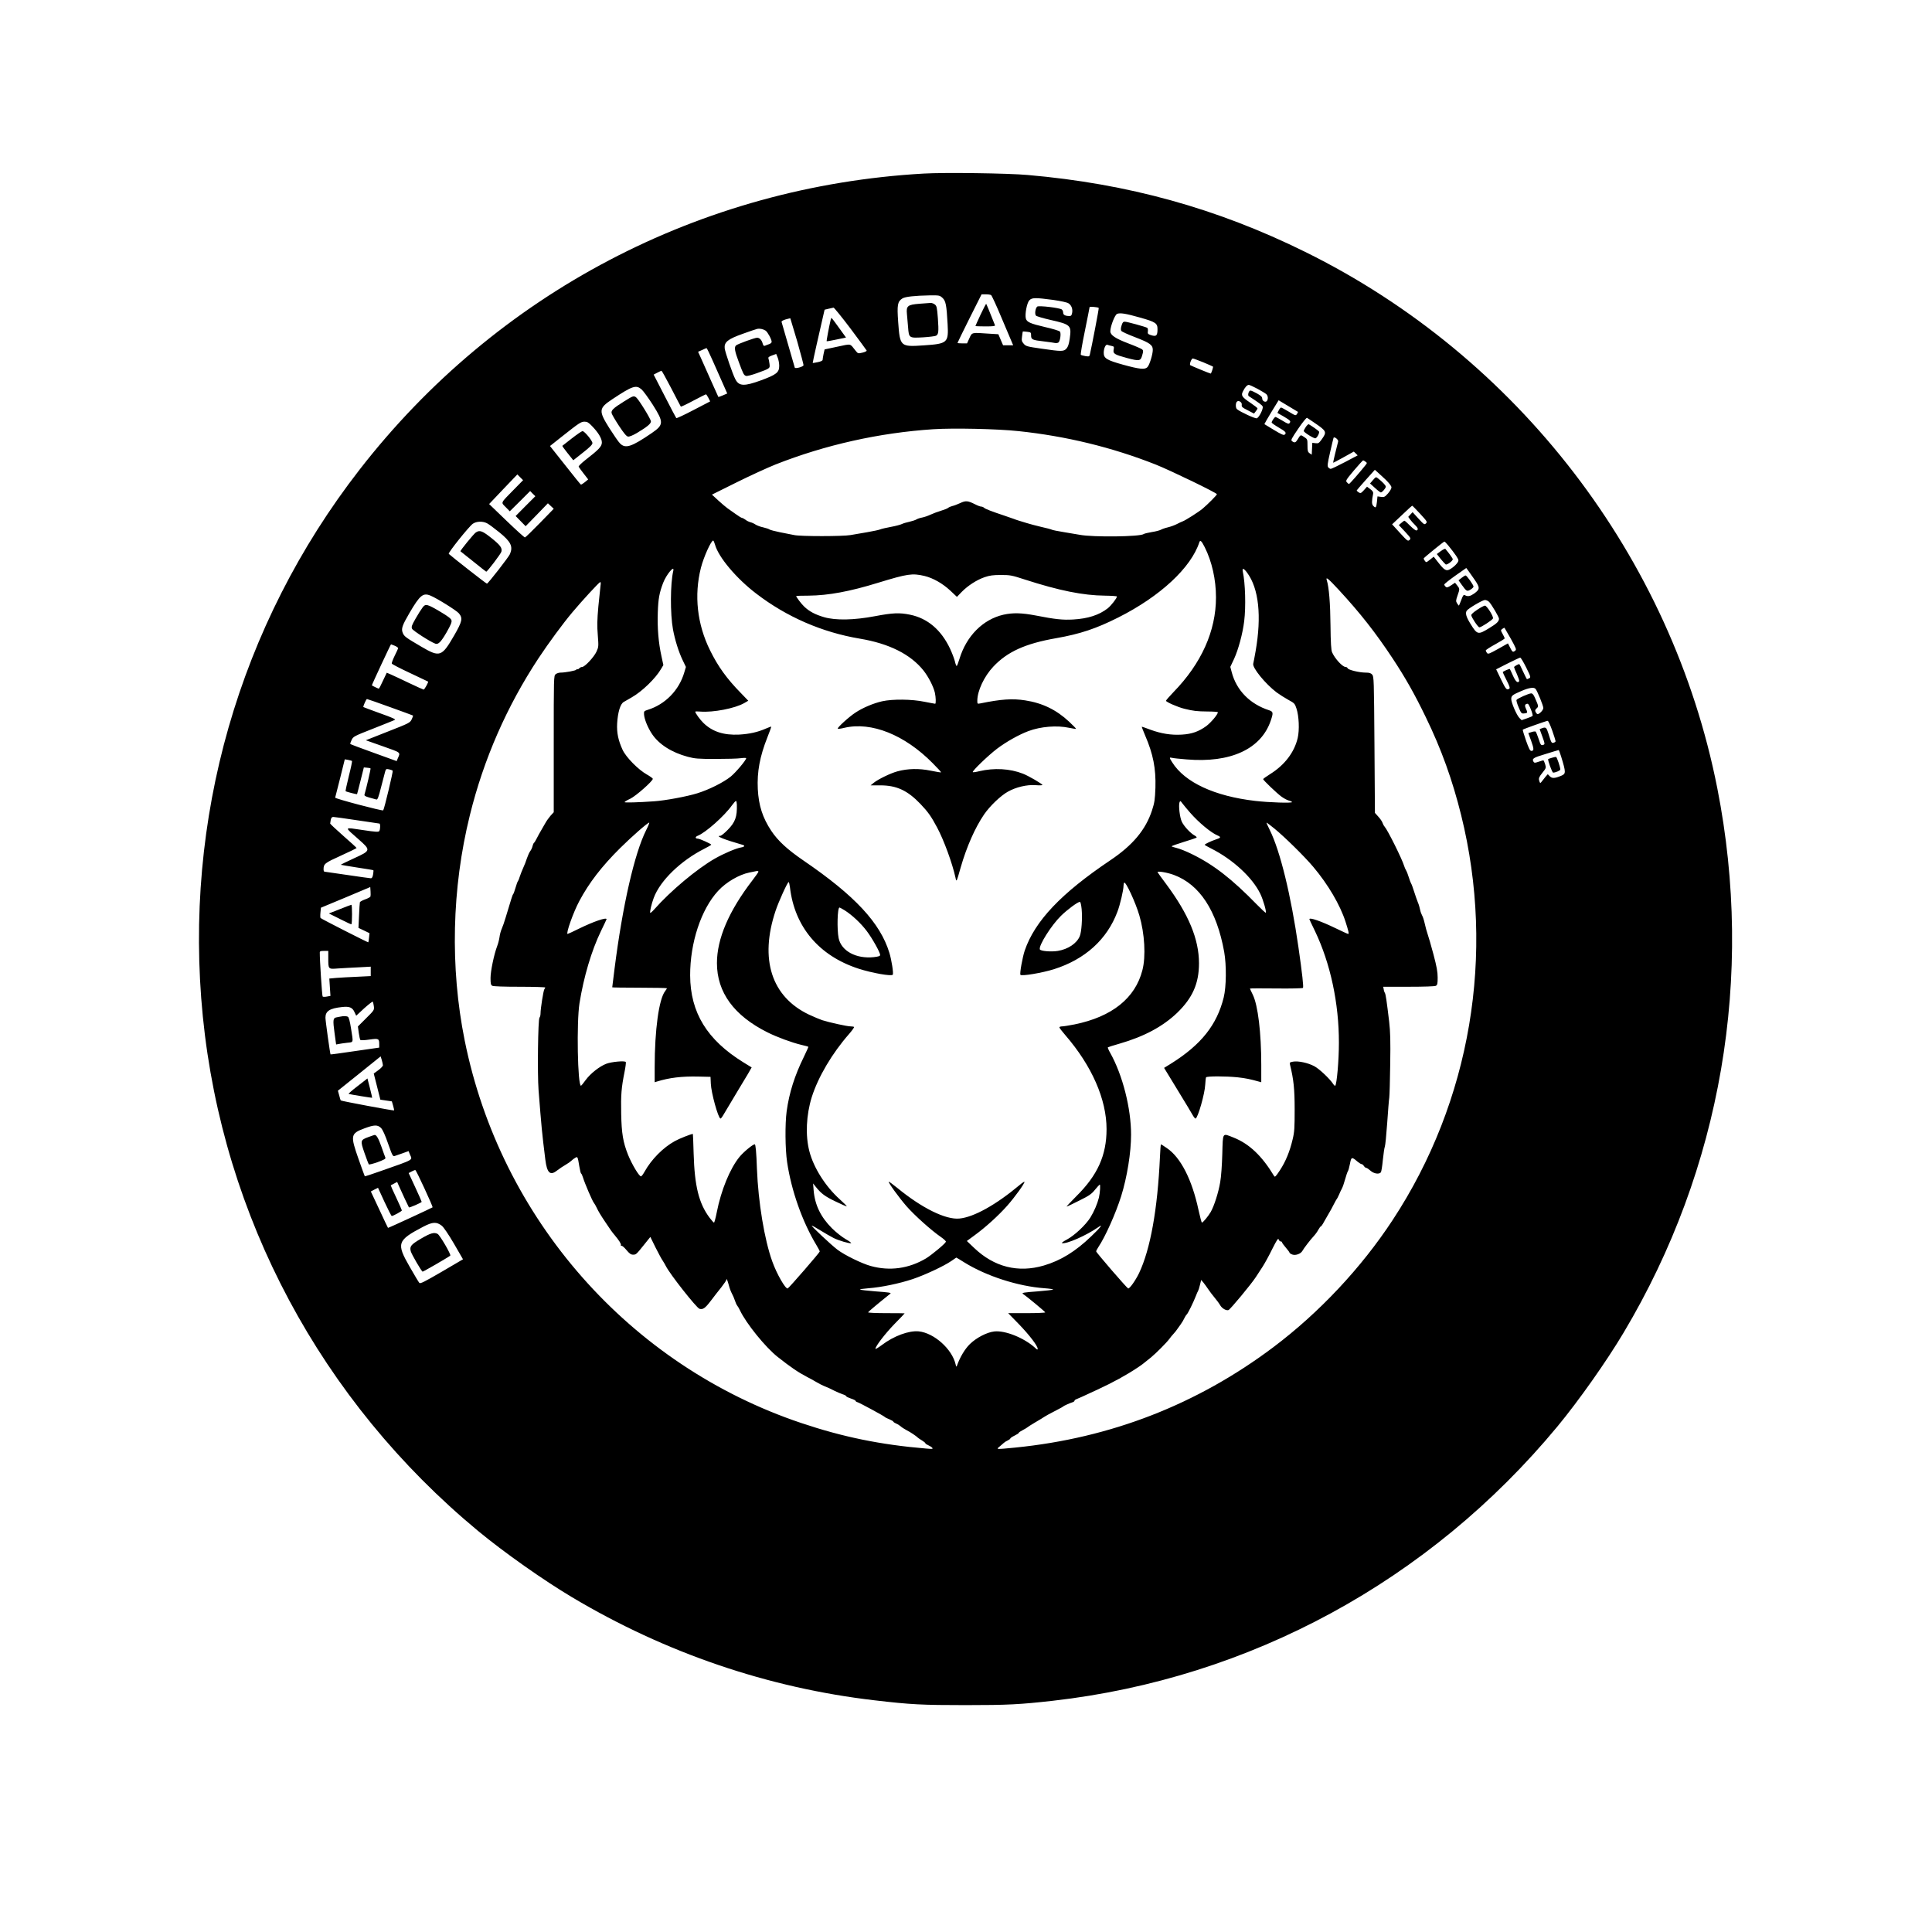 <?xml version="1.0" standalone="no"?>
<!DOCTYPE svg PUBLIC "-//W3C//DTD SVG 20010904//EN"
 "http://www.w3.org/TR/2001/REC-SVG-20010904/DTD/svg10.dtd">
<svg version="1.0" xmlns="http://www.w3.org/2000/svg"
 width="2048pt" height="2048pt" viewBox="0 0 2048 2048"
 preserveAspectRatio="xMidYMid meet">

<g transform="translate(0,2048) scale(0.1,-0.1)"
fill="#000000" stroke="none">
<path d="M9790 18640 c-2367 -135 -4526 -1268 -5978 -3138 -1280 -1647 -1870
-3708 -1662 -5797 213 -2128 1254 -4075 2917 -5453 273 -226 695 -524 998
-704 988 -589 2078 -961 3205 -1092 383 -45 504 -51 965 -51 448 0 578 7 925
46 2092 238 3993 1271 5348 2906 226 273 524 695 704 998 1035 1736 1385 3775
992 5770 -483 2449 -2116 4574 -4369 5685 -935 462 -1880 723 -2940 815 -210
19 -886 28 -1105 15z m716 -1288 c7 -4 56 -110 109 -237 54 -126 104 -245 111
-262 l14 -33 -53 0 -54 0 -25 58 -25 59 -99 6 c-188 13 -179 15 -208 -48 l-25
-55 -50 0 c-28 0 -51 2 -51 5 0 3 57 120 127 260 l128 255 45 0 c25 0 50 -4
56 -8z m-516 -29 c35 -32 44 -73 55 -279 11 -198 -1 -208 -252 -225 -250 -17
-253 -14 -272 248 -13 181 -7 216 44 249 29 19 131 30 292 33 99 1 104 0 133
-26z m1173 -22 c82 -12 148 -26 163 -36 32 -20 47 -61 39 -102 -5 -26 -11 -33
-28 -33 -45 0 -67 12 -67 35 0 12 -6 28 -14 34 -21 18 -245 44 -261 31 -20
-17 -29 -80 -13 -96 7 -7 74 -27 148 -44 221 -50 229 -58 210 -197 -9 -62 -18
-88 -35 -108 -30 -32 -51 -32 -265 -1 -154 22 -166 26 -188 52 -21 24 -24 35
-18 77 3 27 7 51 8 53 2 1 22 0 46 -3 40 -5 42 -7 42 -39 0 -43 12 -49 135
-63 55 -7 109 -14 120 -17 11 -2 26 0 34 5 19 12 31 97 17 116 -6 8 -77 30
-158 48 -158 37 -194 53 -204 92 -11 45 12 165 37 191 28 30 63 30 252 5z
m484 -85 c4 -3 -74 -409 -94 -494 -5 -21 -9 -23 -47 -17 -22 4 -45 10 -49 14
-4 4 15 117 43 252 27 134 50 248 50 253 0 8 88 1 97 -8z m-2632 -218 c92
-123 169 -228 172 -234 2 -6 -18 -16 -44 -22 -47 -11 -48 -11 -73 20 -64 80
-40 75 -193 43 l-136 -29 -11 -49 c-5 -26 -10 -54 -10 -62 0 -8 -20 -18 -51
-24 -29 -6 -53 -10 -54 -9 -1 2 17 86 40 188 23 102 52 228 64 281 l22 96 42
10 c23 6 47 11 53 12 6 0 87 -99 179 -221z m3065 117 c171 -48 190 -61 190
-125 0 -71 -14 -82 -77 -60 -25 9 -29 15 -25 39 2 16 -1 32 -7 36 -19 11 -214
65 -238 65 -17 0 -25 -9 -34 -41 -9 -27 -9 -46 -3 -56 5 -9 72 -39 148 -68
156 -60 186 -82 186 -134 0 -47 -34 -158 -56 -182 -26 -29 -82 -24 -259 25
-173 48 -205 68 -205 125 0 48 20 93 39 86 9 -4 29 -9 44 -12 26 -5 28 -9 22
-39 -8 -43 8 -53 141 -89 133 -35 145 -33 162 29 12 40 12 51 0 62 -7 7 -74
36 -148 64 -137 52 -190 88 -190 128 0 53 48 176 72 185 32 13 94 3 238 -38z
m-3629 -254 c38 -134 68 -248 67 -253 -6 -17 -88 -39 -93 -25 -2 7 -34 116
-70 242 -36 127 -68 236 -70 242 -3 8 14 18 43 27 26 7 48 13 50 11 1 -1 34
-111 73 -244z m-335 114 c21 -14 64 -93 64 -119 0 -8 -12 -19 -27 -24 -16 -5
-35 -13 -44 -17 -12 -4 -18 1 -24 22 -9 37 -33 63 -59 63 -25 0 -203 -65 -223
-81 -22 -19 -15 -61 28 -175 49 -132 54 -141 78 -149 10 -3 62 10 114 29 141
51 140 50 134 99 -3 23 -8 49 -11 57 -5 12 5 20 38 32 l44 16 16 -39 c9 -22
16 -61 16 -87 0 -70 -29 -93 -191 -153 -181 -66 -235 -64 -274 11 -29 55 -108
286 -113 327 -7 66 32 98 193 155 72 26 139 49 150 51 27 7 65 -1 91 -18z
m-564 -312 c31 -71 79 -179 107 -241 l50 -113 -46 -20 c-25 -11 -47 -18 -48
-17 -1 2 -36 80 -78 173 -41 94 -89 201 -106 238 l-31 68 43 19 c23 11 44 20
47 20 3 0 31 -57 62 -127z m5204 -24 c54 -23 101 -43 102 -45 5 -4 -18 -74
-24 -74 -9 0 -209 83 -217 89 -11 10 13 71 27 71 7 0 57 -19 112 -41z m-5640
-276 c53 -104 99 -190 101 -193 3 -3 62 25 133 63 70 37 130 67 134 67 3 0 14
-17 25 -37 l19 -38 -177 -92 c-97 -51 -179 -89 -182 -85 -4 4 -59 109 -123
234 l-117 227 38 20 c21 11 41 20 45 21 4 0 50 -84 104 -187z m6213 -4 c42
-23 84 -48 94 -57 18 -16 22 -48 8 -71 -14 -21 -51 -4 -51 24 0 18 -13 30 -55
54 -30 17 -61 31 -70 31 -17 0 -32 -49 -18 -59 115 -75 143 -96 148 -111 8
-24 -38 -115 -62 -124 -16 -6 -171 65 -210 96 -15 12 -17 57 -4 77 16 24 60
-1 54 -31 -3 -20 5 -28 63 -57 l67 -35 18 23 c11 13 19 27 19 32 0 5 -34 31
-75 59 -91 61 -102 78 -79 122 22 44 44 68 62 68 9 0 49 -19 91 -41z m-6527
-8 c18 -16 71 -89 118 -162 118 -187 117 -212 -13 -301 -214 -146 -277 -166
-334 -109 -16 15 -66 88 -112 160 -118 187 -115 213 28 308 217 144 254 156
313 104z m6957 -237 c1 -1 -3 -12 -11 -23 -13 -19 -16 -18 -86 25 -40 24 -77
44 -82 44 -5 0 -16 -13 -24 -28 l-15 -29 65 -37 c73 -43 80 -51 64 -71 -10
-12 -22 -7 -76 26 -35 21 -68 39 -73 39 -10 0 -41 -45 -41 -59 0 -5 34 -29 75
-53 75 -43 86 -57 62 -76 -9 -8 -39 6 -112 50 -55 33 -101 61 -102 62 -1 1 32
59 74 128 l77 125 100 -60 c56 -33 103 -62 105 -63z m181 -120 c124 -85 127
-93 69 -174 -27 -37 -34 -42 -64 -38 l-34 4 -3 -63 -3 -63 -22 15 c-20 14 -23
25 -23 83 0 66 -1 67 -36 90 -39 26 -36 27 -71 -30 -19 -31 -31 -34 -56 -15
-16 11 -9 24 65 133 46 68 88 119 93 115 6 -3 44 -29 85 -57z m-7666 -29 c68
-69 106 -133 106 -175 0 -42 -31 -75 -173 -185 -42 -33 -75 -65 -73 -72 3 -6
26 -39 53 -73 l48 -62 -35 -29 c-19 -15 -38 -27 -42 -26 -4 1 -79 94 -167 206
l-161 203 125 99 c187 148 204 159 242 159 27 0 43 -9 77 -45z m4522 -55 c504
-53 990 -171 1454 -354 154 -61 650 -301 650 -315 0 -9 -98 -108 -153 -154
-39 -33 -183 -125 -211 -134 -10 -3 -37 -16 -60 -28 -23 -12 -66 -28 -96 -35
-30 -7 -64 -19 -75 -26 -11 -6 -54 -18 -95 -24 -41 -7 -80 -16 -86 -21 -36
-29 -540 -35 -679 -8 -27 5 -102 18 -166 28 -64 10 -122 22 -129 26 -7 4 -58
18 -114 30 -55 13 -123 31 -151 40 -27 9 -66 21 -85 26 -19 6 -44 14 -55 19
-11 4 -54 19 -95 33 -139 46 -205 72 -218 84 -7 7 -21 13 -31 13 -10 0 -40 11
-66 25 -76 38 -98 40 -157 12 -29 -13 -66 -28 -83 -31 -16 -4 -37 -13 -45 -20
-8 -7 -42 -20 -75 -30 -33 -10 -82 -28 -110 -41 -27 -13 -68 -27 -90 -31 -22
-4 -49 -13 -60 -20 -11 -7 -45 -18 -75 -25 -30 -6 -66 -17 -80 -24 -14 -7 -66
-21 -115 -30 -50 -9 -101 -21 -115 -27 -14 -6 -77 -19 -140 -30 -63 -10 -142
-24 -175 -30 -80 -14 -524 -15 -595 0 -30 6 -99 20 -152 30 -54 11 -103 24
-110 29 -7 6 -38 16 -68 23 -30 6 -66 20 -80 29 -14 10 -38 21 -54 25 -16 4
-41 16 -54 27 -14 10 -30 19 -36 19 -6 0 -36 18 -66 40 -30 22 -70 50 -88 62
-18 13 -62 50 -99 84 l-66 61 264 131 c145 72 329 156 409 188 530 209 1099
336 1672 374 211 14 684 4 904 -20z m3389 -110 c-20 -74 -55 -223 -53 -225 2
-1 52 25 111 58 l108 60 21 -20 20 -20 -136 -72 c-74 -39 -142 -71 -149 -71
-8 0 -20 7 -27 16 -11 12 -8 40 19 157 18 78 34 148 37 155 6 19 54 -18 49
-38z m290 -214 c18 -13 18 -14 -1 -38 -62 -78 -167 -198 -174 -198 -4 0 -14 8
-23 18 -14 16 -9 25 75 125 50 59 94 107 98 107 3 0 15 -6 25 -14z m213 -190
c40 -40 62 -68 62 -83 0 -13 -17 -41 -37 -64 -33 -37 -41 -41 -74 -36 l-37 5
-6 -59 c-7 -63 -13 -69 -40 -40 -16 18 -16 49 0 128 3 16 -5 29 -30 48 l-35
26 -33 -37 c-31 -34 -36 -35 -56 -23 -12 8 -21 17 -20 21 2 4 45 54 97 112
l95 106 25 -22 c14 -12 54 -49 89 -82z m-9244 -109 c-142 -145 -135 -130 -83
-183 l43 -44 108 107 108 108 27 -28 28 -27 -105 -105 -104 -105 53 -54 53
-54 118 121 118 122 31 -29 31 -29 -147 -151 c-81 -83 -152 -152 -158 -153 -5
-2 -93 78 -195 176 l-185 178 149 157 150 157 30 -30 31 -31 -101 -103z m9610
-253 c74 -81 78 -86 62 -102 -17 -16 -21 -13 -80 51 l-62 68 -23 -25 -23 -25
20 -28 c11 -15 34 -41 51 -57 33 -32 39 -51 17 -59 -8 -3 -36 18 -67 49 -29
30 -57 54 -61 54 -4 0 -19 -10 -33 -23 l-27 -23 66 -70 c62 -68 65 -72 47 -88
-17 -15 -22 -11 -101 75 l-83 91 104 98 c57 55 106 99 109 99 3 1 40 -38 84
-85z m-9891 -101 c18 -9 75 -51 128 -94 125 -101 149 -151 115 -232 -12 -30
-229 -309 -244 -314 -6 -2 -372 285 -405 316 -10 10 213 289 255 319 39 27
105 29 151 5z m2417 -228 c37 -132 226 -357 436 -517 323 -248 699 -411 1099
-478 310 -52 536 -165 674 -337 53 -67 105 -168 121 -235 11 -51 13 -118 3
-118 -5 0 -55 10 -113 21 -134 28 -339 30 -450 5 -92 -21 -206 -69 -282 -120
-68 -44 -196 -161 -187 -170 3 -4 35 0 70 9 286 67 639 -74 936 -375 51 -51
91 -95 89 -97 -2 -3 -53 6 -112 18 -122 25 -242 22 -349 -7 -73 -19 -208 -85
-253 -122 l-33 -27 103 0 c172 0 288 -54 424 -196 81 -85 114 -131 177 -249
72 -134 162 -379 196 -535 10 -48 10 -48 55 111 63 219 153 422 248 561 62 90
175 198 252 241 85 48 202 76 293 69 40 -3 73 -2 73 2 0 11 -149 98 -207 120
-138 54 -306 63 -462 26 -35 -9 -66 -13 -69 -10 -10 10 161 175 258 249 97 73
230 148 331 186 131 49 303 63 433 35 38 -8 71 -13 73 -11 2 2 -32 37 -75 77
-134 125 -282 197 -465 225 -134 21 -254 13 -474 -32 -32 -6 -33 -6 -33 28 0
104 72 258 170 362 149 158 339 244 665 301 256 45 426 102 660 220 445 224
771 528 859 798 9 27 23 13 57 -54 76 -151 119 -343 119 -531 0 -356 -154
-700 -451 -1005 -43 -45 -79 -86 -79 -91 0 -13 125 -68 195 -85 93 -23 132
-28 248 -29 59 0 107 -4 107 -8 0 -23 -73 -109 -122 -146 -81 -59 -155 -85
-260 -91 -112 -7 -219 10 -333 52 -49 19 -91 33 -92 31 -1 -1 15 -42 36 -92
85 -197 115 -350 109 -554 -5 -128 -9 -156 -36 -240 -68 -207 -204 -369 -442
-529 -522 -351 -799 -643 -907 -956 -24 -71 -55 -243 -46 -258 10 -17 227 19
355 59 329 104 563 315 673 609 28 72 65 231 65 276 0 14 3 29 7 32 16 16 121
-210 161 -348 56 -191 70 -433 32 -579 -76 -297 -322 -494 -719 -575 -57 -11
-117 -21 -132 -21 -16 0 -29 -5 -29 -10 0 -6 28 -43 63 -83 281 -325 437 -680
437 -996 0 -278 -95 -489 -322 -713 -59 -60 -105 -108 -101 -108 5 0 64 28
133 63 107 53 131 70 167 115 24 29 46 53 50 55 10 3 4 -87 -8 -138 -17 -68
-51 -147 -91 -212 -50 -79 -167 -189 -249 -233 -35 -18 -58 -35 -52 -37 43
-15 261 81 386 169 56 40 24 -3 -76 -98 -166 -160 -324 -257 -502 -309 -272
-80 -526 -16 -737 185 l-79 75 79 58 c121 88 257 212 350 317 81 92 182 232
182 252 0 5 -24 -10 -52 -34 -249 -209 -486 -341 -638 -355 -145 -14 -397 110
-660 326 -47 38 -87 67 -89 65 -8 -8 109 -169 189 -261 85 -97 265 -258 363
-325 32 -22 56 -45 54 -51 -6 -20 -150 -139 -210 -176 -183 -109 -385 -137
-587 -81 -95 26 -278 116 -353 173 -67 51 -278 249 -272 255 2 2 44 -21 92
-51 49 -30 111 -66 139 -80 53 -27 168 -61 186 -55 6 2 -20 22 -58 43 -38 22
-103 73 -145 115 -119 119 -181 247 -194 401 l-6 74 28 -35 c57 -72 99 -103
210 -156 63 -31 117 -54 119 -51 2 2 -30 34 -72 72 -153 137 -279 336 -324
510 -44 168 -34 385 25 575 68 214 215 464 397 671 31 36 55 69 51 73 -3 3
-20 6 -37 6 -36 0 -227 42 -301 66 -27 9 -90 36 -140 59 -397 189 -525 587
-354 1099 32 97 127 306 139 306 4 0 10 -26 14 -57 49 -418 308 -725 726 -861
145 -47 352 -83 364 -64 9 15 -13 156 -36 231 -97 318 -365 606 -908 977 -174
119 -273 210 -345 318 -91 138 -133 267 -142 441 -9 183 21 346 102 550 24 60
42 111 41 112 -2 2 -27 -7 -57 -20 -86 -38 -176 -58 -284 -64 -163 -8 -284 31
-379 124 -36 35 -86 104 -86 119 0 3 24 4 54 1 136 -11 368 34 465 90 l43 25
-79 82 c-148 151 -242 281 -326 452 -137 277 -171 583 -97 875 29 114 108 289
130 289 4 0 13 -20 20 -45z m7772 -7 c77 -95 108 -141 108 -159 0 -22 -49 -72
-93 -95 -37 -20 -58 -7 -122 75 l-47 60 -40 -32 c-39 -31 -40 -31 -54 -12 -8
10 -13 22 -12 26 4 9 211 178 219 178 4 1 22 -18 41 -41z m277 -359 c61 -89
61 -104 -1 -150 -43 -30 -67 -35 -98 -19 -15 8 -21 2 -40 -50 -12 -33 -24 -60
-25 -60 -2 0 -10 11 -19 24 -14 23 -14 29 4 82 25 71 25 73 -3 108 l-23 29
-42 -28 c-34 -23 -45 -25 -57 -15 -8 7 -15 18 -15 24 0 6 53 48 116 93 l117
82 17 -22 c9 -12 40 -56 69 -98z m-8492 89 c-32 -134 -33 -455 -3 -620 21
-112 59 -235 102 -325 l35 -73 -17 -57 c-55 -190 -203 -341 -389 -398 -37 -12
-40 -15 -38 -47 3 -51 39 -140 85 -209 73 -109 207 -195 378 -241 76 -20 108
-23 295 -23 116 0 236 3 268 8 31 4 57 4 57 0 0 -21 -112 -153 -165 -196 -78
-62 -230 -138 -353 -176 -112 -35 -341 -77 -457 -85 -169 -12 -315 -16 -314
-9 0 5 27 21 60 36 60 29 239 187 239 211 0 6 -29 27 -63 46 -91 51 -220 182
-257 261 -46 100 -63 180 -58 279 7 119 33 208 70 229 15 9 54 31 85 49 108
61 252 200 310 300 l25 42 -20 93 c-32 143 -45 303 -39 466 5 145 16 205 56
311 35 91 124 197 108 128z m6084 -20 c123 -167 154 -459 89 -831 -11 -62 -22
-121 -25 -132 -12 -42 128 -214 248 -305 30 -22 85 -57 123 -78 65 -35 70 -40
87 -92 27 -81 33 -229 13 -314 -36 -152 -139 -286 -291 -381 -41 -26 -75 -50
-75 -54 0 -11 141 -146 192 -184 26 -19 61 -38 77 -42 17 -4 34 -11 37 -17 8
-13 -243 -5 -389 12 -432 50 -747 196 -881 409 -32 50 -32 55 -3 48 12 -4 82
-11 155 -17 467 -40 791 110 893 412 28 83 26 94 -18 109 -204 66 -346 212
-396 403 l-15 57 40 85 c45 98 91 267 107 399 19 154 12 404 -15 528 -8 40 11
34 47 -15z m-3422 -33 c92 -22 192 -79 274 -155 l71 -67 51 53 c66 67 159 127
243 156 53 18 88 23 172 23 98 0 115 -3 250 -47 368 -119 623 -170 852 -172
71 -1 128 -5 128 -9 0 -18 -61 -96 -97 -125 -92 -72 -210 -110 -369 -119 -108
-6 -188 2 -397 43 -148 28 -240 30 -340 8 -218 -50 -393 -226 -467 -471 -12
-40 -25 -73 -29 -73 -4 0 -13 23 -19 51 -7 28 -30 88 -51 133 -94 199 -238
322 -424 360 -111 23 -184 20 -373 -16 -223 -42 -415 -46 -539 -10 -92 27
-154 59 -209 111 -31 29 -86 102 -86 113 0 2 60 4 133 4 209 2 436 44 737 137
312 95 359 102 489 72z m4393 -148 c230 -249 391 -455 571 -727 137 -208 233
-378 351 -622 166 -341 283 -668 375 -1039 365 -1473 101 -3034 -727 -4293
-333 -507 -778 -981 -1263 -1346 -807 -607 -1724 -964 -2738 -1065 -206 -20
-203 -20 -166 10 17 14 37 32 45 39 8 8 27 20 43 27 15 7 27 16 27 21 0 4 20
18 45 30 25 12 45 25 45 30 0 4 19 17 43 29 23 12 44 25 47 28 3 4 41 28 85
54 44 26 88 52 97 59 17 11 45 27 144 78 27 14 51 27 54 31 7 7 69 35 98 44
12 3 22 11 22 16 0 5 8 12 18 16 17 6 66 28 227 103 166 77 305 153 426 234
43 29 55 37 139 106 55 45 169 160 195 196 11 16 31 40 45 55 14 15 31 36 37
46 7 10 24 34 38 53 14 19 32 49 40 67 8 17 19 34 24 38 11 6 71 128 99 200 8
22 18 45 22 50 4 6 13 34 20 64 l13 53 24 -28 c13 -16 35 -47 50 -69 14 -22
45 -62 68 -90 23 -27 50 -64 60 -82 20 -34 65 -59 88 -50 19 7 242 276 288
347 20 30 53 82 75 115 21 33 67 116 100 184 50 99 63 119 69 102 3 -11 13
-21 21 -21 8 0 14 -4 14 -9 0 -6 18 -31 40 -56 22 -25 40 -50 40 -55 0 -4 14
-13 30 -19 35 -12 89 8 106 39 13 25 85 119 120 156 16 17 38 47 49 68 11 20
23 36 27 36 4 0 19 21 33 48 15 26 37 65 50 87 14 22 37 65 52 95 16 30 30 57
34 60 3 3 13 23 23 45 9 22 23 52 31 66 8 14 23 58 34 98 11 40 24 78 29 85 5
6 15 41 22 78 14 75 19 77 78 26 18 -15 38 -28 45 -28 7 0 18 -9 25 -20 7 -11
18 -20 25 -20 7 0 27 -14 45 -30 36 -32 91 -41 110 -17 5 6 15 66 21 132 7 66
16 129 21 140 5 11 16 124 25 250 9 127 18 248 22 270 3 22 8 181 10 354 4
249 1 343 -11 450 -27 225 -37 295 -46 306 -4 6 -10 22 -12 38 l-5 27 269 0
c167 0 277 4 289 10 16 9 19 22 19 88 0 60 -10 115 -45 247 -25 94 -53 190
-62 215 -9 25 -22 74 -30 110 -8 36 -20 74 -28 86 -7 12 -17 39 -21 60 -4 21
-14 57 -24 79 -9 22 -27 74 -40 115 -13 41 -27 80 -32 86 -4 6 -15 35 -24 64
-9 30 -22 63 -29 74 -7 12 -16 32 -20 46 -21 71 -174 380 -208 418 -8 9 -18
28 -22 41 -4 13 -23 41 -44 64 l-36 40 -5 722 c-5 693 -6 724 -24 744 -14 16
-31 21 -68 21 -67 0 -185 28 -192 46 -3 8 -13 14 -23 14 -32 1 -112 87 -142
155 -10 22 -15 96 -17 285 -2 233 -16 406 -39 478 -14 44 14 21 127 -101z
m-7826 46 c-3 -21 -13 -120 -23 -221 -13 -146 -14 -208 -6 -305 9 -118 9 -124
-14 -175 -27 -58 -124 -162 -152 -162 -10 0 -24 -7 -31 -15 -7 -8 -16 -12 -21
-9 -5 3 -9 1 -9 -4 0 -10 -118 -32 -169 -32 -17 0 -40 -8 -51 -17 -20 -17 -20
-28 -20 -740 l0 -723 -34 -37 c-18 -21 -43 -56 -55 -78 -12 -22 -33 -58 -46
-80 -13 -22 -34 -59 -45 -82 -11 -23 -25 -45 -30 -48 -4 -3 -11 -18 -15 -35
-3 -16 -14 -39 -24 -52 -10 -13 -25 -47 -35 -76 -9 -29 -27 -76 -41 -105 -13
-29 -29 -70 -36 -92 -6 -22 -15 -42 -18 -45 -4 -3 -16 -34 -26 -70 -10 -36
-22 -67 -26 -70 -6 -5 -18 -44 -80 -250 -12 -41 -30 -93 -40 -115 -10 -22 -21
-62 -24 -90 -4 -27 -15 -70 -25 -95 -33 -87 -70 -264 -70 -337 0 -61 3 -74 19
-83 12 -6 123 -10 290 -10 149 0 271 -4 271 -8 0 -4 -4 -12 -9 -17 -10 -11
-41 -206 -41 -258 0 -18 -5 -38 -11 -44 -16 -16 -23 -597 -10 -768 32 -405 35
-441 72 -739 17 -136 50 -170 117 -119 40 30 61 44 106 71 17 9 40 26 52 37
11 11 30 25 42 32 25 15 26 13 43 -90 7 -43 16 -77 19 -77 4 0 13 -19 20 -42
19 -63 100 -251 115 -268 7 -8 20 -31 29 -50 18 -39 43 -81 93 -155 60 -90 67
-100 98 -137 49 -59 70 -92 67 -107 -2 -7 1 -10 6 -7 6 3 29 -16 52 -44 32
-38 48 -50 70 -50 33 0 34 1 119 107 l65 81 55 -112 c31 -61 65 -125 77 -141
11 -17 25 -41 32 -55 41 -84 325 -444 357 -454 37 -10 60 6 120 85 33 44 84
109 113 145 28 37 52 71 52 77 0 23 12 -4 26 -57 8 -32 23 -71 33 -89 10 -18
24 -50 31 -72 7 -22 18 -47 25 -55 7 -8 20 -31 29 -50 65 -138 270 -392 401
-495 137 -108 216 -162 310 -211 28 -14 73 -39 100 -55 28 -16 61 -34 75 -39
49 -20 76 -32 120 -55 25 -12 62 -28 83 -35 20 -6 37 -15 37 -20 0 -5 23 -16
50 -25 28 -9 50 -20 50 -25 0 -5 10 -12 23 -15 26 -9 280 -146 287 -156 3 -4
24 -15 48 -24 23 -10 42 -21 42 -25 0 -4 13 -13 29 -20 16 -6 38 -20 49 -30
10 -10 39 -28 63 -41 39 -19 105 -64 119 -79 3 -4 22 -16 43 -29 20 -12 37
-26 37 -31 0 -4 13 -13 30 -20 16 -7 35 -19 42 -27 11 -13 3 -14 -67 -8 -479
40 -883 123 -1320 270 -1821 611 -3188 2164 -3569 4056 -156 774 -137 1612 55
2388 146 593 392 1154 726 1661 110 166 260 370 361 490 102 122 285 320 295
320 6 0 7 -15 3 -37z m-1802 -107 c68 -28 276 -158 300 -187 44 -52 36 -86
-49 -234 -132 -228 -152 -235 -347 -121 -164 96 -183 109 -198 146 -19 45 -7
79 71 213 111 189 144 216 223 183z m11223 -68 c28 -32 103 -159 103 -176 0
-29 -22 -51 -103 -100 -120 -74 -127 -72 -201 48 -44 71 -55 111 -38 136 15
24 168 114 193 114 14 0 35 -10 46 -22z m229 -390 c56 -101 61 -114 46 -125
-24 -20 -30 -16 -54 32 l-23 45 -105 -59 c-93 -52 -106 -57 -117 -43 -7 9 -13
21 -13 27 0 6 45 35 100 65 55 30 100 58 100 63 0 5 -10 27 -22 48 -21 38 -21
39 -2 53 10 8 21 13 23 10 2 -2 32 -54 67 -116z m-11832 -73 c20 -8 36 -20 36
-25 0 -6 -16 -42 -36 -81 -19 -39 -33 -76 -31 -83 3 -7 90 -52 193 -100 104
-49 190 -90 192 -91 6 -5 -38 -85 -47 -85 -4 0 -75 32 -157 71 -82 39 -168 80
-192 90 l-42 18 -40 -84 c-21 -47 -41 -85 -45 -85 -5 0 -66 29 -73 35 -3 2
199 435 203 435 2 0 19 -7 39 -15z m11994 -230 c49 -99 51 -105 32 -115 -10
-5 -21 -10 -23 -10 -2 0 -21 36 -41 80 -20 44 -38 80 -41 80 -13 0 -55 -24
-55 -32 0 -5 13 -38 30 -74 16 -37 27 -70 24 -75 -15 -24 -38 -4 -66 59 -16
37 -31 68 -33 70 -4 5 -75 -26 -75 -33 0 -3 18 -42 41 -87 32 -63 38 -83 27
-89 -26 -17 -35 -7 -86 98 l-52 108 122 62 c68 34 128 62 133 62 6 1 34 -46
63 -104z m100 -228 c19 -23 82 -178 82 -202 0 -22 -41 -65 -61 -65 -5 0 -13 9
-20 21 -9 17 -7 24 10 40 22 21 22 20 -18 112 -14 33 -26 47 -40 47 -24 0
-146 -54 -155 -69 -4 -6 6 -41 22 -78 26 -62 30 -68 56 -66 40 3 42 8 22 50
-17 36 -11 52 19 53 12 0 59 -116 51 -128 -3 -5 -30 -17 -61 -27 l-55 -19 -24
24 c-30 31 -86 162 -86 200 0 35 11 44 107 85 83 36 134 43 151 22z m-12142
-193 c131 -47 240 -87 242 -89 2 -2 -4 -21 -14 -41 -18 -36 -26 -40 -253 -129
l-233 -92 181 -64 c197 -70 187 -61 157 -130 l-11 -27 -243 88 c-134 48 -245
90 -248 93 -3 3 3 22 13 42 17 37 24 41 228 121 116 46 219 87 229 92 15 7
-20 23 -155 71 -96 35 -175 64 -177 66 -5 5 30 85 38 85 5 0 116 -39 246 -86z
m12318 -247 c20 -57 36 -108 36 -114 0 -6 -9 -13 -21 -16 -22 -6 -24 -3 -55
97 -20 65 -28 71 -67 57 l-26 -10 29 -80 c25 -68 27 -80 14 -85 -28 -11 -32
-6 -54 62 -13 37 -26 71 -30 76 -5 4 -24 3 -44 -4 l-35 -11 30 -82 c31 -86 31
-107 2 -107 -14 0 -27 26 -57 111 -21 60 -36 112 -34 114 6 7 251 94 264 94 6
1 28 -45 48 -102z m94 -274 c53 -174 53 -185 0 -207 -68 -28 -95 -29 -119 -5
l-22 22 -23 -26 c-12 -14 -29 -36 -38 -48 -18 -26 -22 -24 -31 11 -5 21 2 37
35 78 40 50 41 52 29 92 -7 22 -15 40 -19 40 -4 0 -27 -7 -51 -15 -34 -12 -44
-13 -51 -3 -22 36 -9 45 125 85 72 23 135 41 139 42 3 1 15 -29 26 -66z
m-12817 -49 c4 -2 -11 -74 -33 -160 -21 -86 -37 -158 -34 -161 6 -6 118 -35
121 -31 1 2 18 66 37 143 l35 140 33 -3 c19 -1 36 -5 38 -7 4 -3 -45 -213 -64
-277 -4 -13 8 -20 53 -33 32 -9 65 -18 73 -20 12 -4 23 24 49 128 19 72 38
147 43 165 9 31 11 33 41 27 18 -4 35 -10 40 -14 6 -6 -89 -407 -101 -421 -7
-9 -513 124 -509 135 2 5 26 99 53 208 l49 198 35 -6 c19 -4 38 -9 41 -11z
m4080 -461 c4 -132 -17 -189 -97 -270 -34 -35 -69 -63 -78 -63 -58 0 36 -38
237 -96 27 -8 20 -21 -17 -27 -53 -9 -183 -64 -279 -119 -189 -108 -470 -343
-640 -536 -21 -24 -41 -41 -44 -39 -7 8 13 95 37 159 68 184 288 396 538 522
40 20 72 39 72 42 0 8 -123 64 -142 64 -29 0 -31 19 -3 30 82 31 283 209 364
323 19 26 38 47 43 47 4 0 8 -17 9 -37z m4806 -89 c90 -103 220 -211 289 -240
41 -17 37 -26 -21 -44 -44 -14 -115 -48 -115 -55 0 -3 31 -20 68 -39 231 -116
440 -309 523 -483 30 -63 66 -189 57 -198 -3 -3 -45 36 -94 86 -266 273 -461
424 -689 535 -60 30 -134 59 -162 65 -29 7 -53 15 -53 18 0 4 57 24 128 46 70
21 131 42 136 46 4 4 -5 14 -20 22 -43 23 -112 96 -136 146 -22 46 -37 174
-24 208 7 16 10 15 29 -12 12 -16 50 -62 84 -101z m-8832 -79 c126 -19 233
-35 237 -35 11 0 10 -62 -1 -79 -8 -12 -35 -11 -180 11 -199 29 -195 38 -41
-98 134 -118 133 -120 -51 -204 -76 -35 -137 -65 -136 -67 2 -1 80 -15 173
-29 93 -14 171 -27 172 -29 2 -2 1 -22 -3 -44 -5 -29 -12 -41 -24 -41 -9 0
-121 16 -250 35 -128 19 -237 35 -242 35 -5 0 -9 11 -9 24 0 59 12 68 184 146
91 41 166 78 166 81 0 3 -63 61 -140 128 -77 68 -140 127 -140 131 0 4 3 22 6
39 5 23 12 31 28 31 11 0 124 -16 251 -35z m3065 -104 c-125 -249 -250 -799
-335 -1466 -14 -109 -25 -199 -25 -201 0 -2 131 -4 290 -4 160 0 290 -3 290
-6 0 -3 -9 -17 -19 -30 -66 -84 -111 -411 -111 -806 l0 -160 23 7 c132 41 263
57 441 53 l128 -3 3 -71 c4 -98 77 -363 102 -371 4 -2 17 14 29 35 11 20 84
142 162 271 79 129 141 235 140 236 -2 1 -41 26 -88 54 -385 238 -562 527
-564 921 -1 346 116 701 296 896 85 93 223 173 332 195 28 5 61 12 74 15 12 2
22 0 22 -6 0 -5 -29 -47 -64 -92 -250 -325 -376 -619 -376 -877 0 -310 181
-557 535 -734 102 -51 256 -108 360 -133 39 -9 72 -18 74 -20 2 -2 -20 -49
-47 -106 -98 -199 -156 -381 -183 -578 -18 -134 -16 -400 5 -540 45 -302 161
-631 312 -881 19 -31 34 -61 34 -65 0 -11 -327 -388 -340 -392 -23 -8 -117
155 -164 288 -83 231 -148 626 -162 980 -6 176 -14 260 -23 260 -21 0 -121
-83 -163 -135 -100 -123 -194 -353 -239 -582 -12 -62 -26 -113 -30 -113 -5 0
-26 24 -48 53 -113 152 -158 334 -168 680 -3 114 -7 207 -8 207 -18 0 -145
-50 -191 -76 -124 -68 -248 -193 -321 -324 -15 -27 -32 -50 -38 -50 -20 0 -96
127 -137 228 -53 133 -69 227 -73 437 -4 198 2 274 35 439 11 54 17 103 14
108 -10 16 -150 3 -206 -18 -72 -27 -169 -104 -219 -172 -24 -34 -47 -61 -50
-61 -36 -4 -48 674 -16 874 45 280 127 557 227 764 33 68 60 125 60 127 0 23
-141 -26 -292 -100 -62 -31 -117 -56 -121 -56 -21 0 62 233 124 348 103 194
239 370 435 564 121 120 290 268 306 268 4 0 -10 -36 -32 -79z m6658 17 c109
-89 320 -296 414 -408 156 -185 284 -403 341 -580 33 -103 39 -130 28 -130 -5
0 -64 27 -132 60 -157 76 -279 118 -279 96 0 -2 27 -59 60 -127 163 -341 254
-765 253 -1184 0 -185 -22 -438 -39 -454 -3 -3 -13 5 -22 19 -37 56 -147 160
-200 188 -67 36 -172 58 -226 48 -35 -7 -37 -9 -31 -33 38 -155 49 -255 49
-473 0 -195 -2 -237 -21 -316 -30 -129 -75 -238 -135 -329 -45 -68 -53 -76
-62 -61 -129 214 -264 342 -431 408 -120 47 -111 60 -118 -174 -3 -114 -12
-244 -22 -298 -18 -110 -65 -256 -101 -318 -27 -46 -82 -112 -93 -112 -4 0
-20 60 -36 133 -69 323 -189 558 -336 657 -32 22 -60 40 -62 40 -3 0 -8 -62
-11 -137 -25 -550 -101 -975 -221 -1228 -37 -77 -101 -168 -116 -163 -14 5
-339 381 -339 393 0 6 11 26 23 45 73 108 184 356 242 540 63 202 105 462 105
652 0 281 -90 633 -221 867 -17 29 -28 56 -25 59 4 3 58 20 121 38 264 76 461
182 614 328 163 158 231 311 231 526 -1 256 -109 517 -349 840 -47 63 -88 119
-90 124 -6 16 106 -3 174 -29 273 -102 453 -378 532 -815 25 -141 23 -369 -5
-483 -72 -291 -239 -501 -556 -700 l-76 -47 142 -233 c78 -127 151 -249 162
-269 12 -21 25 -37 30 -35 25 8 98 265 102 360 2 37 6 72 9 77 8 13 211 13
335 0 83 -9 136 -20 228 -46 l22 -6 0 184 c0 340 -35 632 -90 744 -17 34 -30
63 -30 65 0 2 124 3 277 1 152 -2 280 1 285 6 8 8 -7 147 -48 432 -80 555
-194 1020 -303 1240 -22 44 -38 80 -35 80 3 0 40 -28 82 -62z m-9581 -722 c-3
-6 -28 -20 -57 -30 -28 -10 -53 -24 -55 -30 -2 -6 -6 -70 -9 -142 l-6 -130 59
-28 58 -28 -5 -47 c-2 -25 -6 -48 -8 -50 -3 -3 -494 246 -506 258 -3 3 -4 29
-1 58 l5 51 262 109 261 110 3 -45 c2 -24 1 -50 -1 -56z m7539 -133 c9 -96 -1
-242 -20 -287 -32 -77 -124 -138 -232 -156 -72 -12 -184 -2 -191 16 -15 39
121 255 224 356 67 66 177 147 200 148 7 0 14 -29 19 -77z m-2510 -14 c79 -51
169 -135 231 -217 60 -79 143 -228 143 -255 0 -12 -17 -17 -67 -23 -187 -20
-345 65 -373 201 -19 94 -13 325 9 325 4 0 29 -14 57 -31z m-5476 -501 c0
-125 -2 -122 104 -114 50 3 148 9 219 12 l127 7 0 -50 0 -50 -142 -7 c-79 -3
-178 -9 -220 -12 l-77 -7 6 -92 6 -92 -38 -7 c-21 -4 -41 -4 -45 1 -6 6 -31
389 -30 466 0 14 9 17 45 17 l45 0 0 -72z m483 -514 c5 -41 4 -43 -82 -128
l-87 -87 9 -67 c5 -37 13 -71 17 -76 5 -5 47 -3 95 4 99 14 105 11 105 -50 l0
-35 -257 -37 c-141 -21 -258 -37 -259 -35 -5 5 -54 357 -54 389 0 70 45 99
175 113 79 9 111 -4 133 -54 l18 -38 84 78 c47 42 88 74 91 71 4 -4 9 -26 12
-48z m96 -626 c1 -9 -21 -32 -48 -52 l-49 -36 35 -138 35 -139 61 -9 61 -9 13
-45 c7 -25 12 -47 11 -51 -3 -5 -559 99 -566 106 -2 2 -9 25 -16 53 l-14 50
227 182 226 182 12 -38 c6 -22 12 -46 12 -56z m-20 -665 c18 -19 43 -73 75
-166 45 -127 50 -137 70 -131 11 4 49 17 84 29 l63 23 14 -35 c27 -64 57 -48
-313 -178 -89 -32 -164 -56 -165 -54 -2 2 -31 83 -65 179 -90 256 -87 274 64
330 102 38 137 38 173 3z m461 -642 c50 -107 88 -196 86 -199 -8 -7 -471 -221
-473 -218 -2 1 -43 89 -92 194 l-90 192 38 20 38 19 69 -150 c38 -82 72 -149
77 -149 15 0 107 50 107 59 0 4 -27 66 -60 136 -34 70 -59 129 -58 130 2 1 18
10 36 19 l32 17 19 -43 c32 -73 102 -222 106 -227 6 -5 135 51 135 59 0 4 -31
74 -69 156 l-69 149 32 17 c17 9 35 16 39 15 4 -1 48 -89 97 -196z m183 -394
c19 -15 70 -89 129 -190 l96 -166 -225 -132 c-188 -109 -227 -129 -238 -118
-7 8 -52 83 -100 167 -146 253 -136 283 143 429 98 51 139 53 195 10z m5539
-389 c235 -146 572 -254 851 -274 54 -4 95 -10 90 -14 -4 -4 -77 -12 -162 -19
-152 -11 -176 -15 -155 -29 40 -26 234 -187 234 -194 0 -4 -88 -8 -196 -8
l-197 0 114 -117 c112 -116 199 -230 199 -261 0 -12 -7 -10 -27 10 -115 105
-317 187 -433 174 -79 -9 -189 -66 -259 -134 -52 -51 -104 -137 -136 -227 -7
-17 -9 -16 -15 12 -37 162 -228 333 -391 350 -104 10 -265 -49 -391 -145 -38
-28 -68 -46 -68 -40 0 27 104 162 202 263 59 60 108 111 108 113 0 1 -88 2
-196 2 -108 0 -194 4 -192 9 2 6 121 106 237 198 12 9 -19 14 -160 24 -85 7
-158 15 -162 19 -5 4 36 10 90 14 134 10 324 49 468 97 131 44 331 138 410
192 28 19 51 35 52 36 1 1 39 -22 85 -51z"/>
<path d="M10395 17146 c-30 -65 -55 -119 -55 -122 0 -2 48 -4 106 -4 81 0 105
3 101 13 -61 154 -90 223 -93 226 -2 2 -29 -49 -59 -113z"/>
<path d="M9745 17260 c-124 -10 -140 -23 -131 -110 3 -30 8 -92 12 -138 9
-116 9 -116 158 -108 66 4 128 12 138 17 27 14 30 43 20 184 -9 115 -12 131
-32 147 -12 10 -32 17 -44 17 -11 -1 -66 -5 -121 -9z"/>
<path d="M8805 17088 c-18 -76 -45 -222 -42 -225 2 -2 49 6 105 18 l100 21
-75 104 c-41 57 -76 104 -78 104 -3 0 -7 -10 -10 -22z"/>
<path d="M6614 16224 c-114 -71 -139 -95 -130 -126 3 -12 38 -72 78 -133 53
-80 79 -111 96 -113 14 -2 50 13 90 36 112 67 152 100 152 125 0 24 -130 234
-157 255 -26 19 -33 16 -129 -44z"/>
<path d="M13842 15954 c-12 -18 -22 -38 -22 -42 0 -15 111 -84 125 -78 19 7
45 60 37 72 -6 9 -75 58 -107 76 -6 4 -20 -9 -33 -28z"/>
<path d="M6063 15834 c-54 -42 -100 -78 -102 -80 -2 -2 23 -37 56 -78 l60 -75
101 80 c74 58 102 86 102 102 0 25 -84 127 -105 127 -8 0 -58 -34 -112 -76z"/>
<path d="M14554 15391 l-31 -36 52 -47 c29 -27 57 -48 62 -48 15 0 53 45 53
61 0 14 -36 52 -85 90 -19 15 -22 14 -51 -20z"/>
<path d="M5043 14835 c-23 -16 -168 -194 -162 -199 2 -1 64 -50 137 -109 73
-59 134 -107 136 -107 12 0 155 189 161 212 10 40 -11 69 -109 147 -93 74
-122 85 -163 56z"/>
<path d="M15273 14638 l-42 -31 40 -51 c23 -28 47 -54 54 -59 14 -8 75 37 75
55 0 9 -41 66 -79 110 -3 3 -25 -7 -48 -24z"/>
<path d="M15493 14354 l-32 -25 34 -48 c51 -71 56 -73 93 -51 18 11 32 25 32
32 0 17 -72 118 -84 118 -6 0 -25 -12 -43 -26z"/>
<path d="M4478 14038 c-14 -18 -47 -70 -73 -116 -41 -72 -46 -87 -37 -107 10
-21 190 -137 246 -158 32 -12 60 17 121 122 43 76 56 107 51 125 -4 18 -36 42
-118 91 -142 84 -158 88 -190 43z"/>
<path d="M15660 14017 c-37 -24 -65 -49 -64 -58 2 -24 72 -129 86 -129 20 0
138 78 144 94 8 21 -65 136 -85 136 -9 0 -46 -19 -81 -43z"/>
<path d="M16450 12447 c-19 -6 -36 -11 -38 -13 -9 -6 41 -144 52 -144 26 0 76
22 76 33 0 26 -36 131 -45 133 -6 1 -26 -3 -45 -9z"/>
<path d="M3601 10842 l-115 -45 118 -59 c65 -33 119 -58 121 -56 9 9 9 208 0
207 -5 -1 -61 -21 -124 -47z"/>
<path d="M3605 9703 c-11 -2 -30 -6 -41 -8 -34 -7 -36 -31 -18 -163 l17 -124
26 5 c14 3 54 9 89 13 72 8 68 -6 43 152 -11 72 -23 117 -32 123 -14 9 -48 10
-84 2z"/>
<path d="M3791 8967 c-58 -44 -101 -82 -95 -83 18 -6 248 -43 249 -41 1 1 -10
48 -24 104 l-26 101 -104 -81z"/>
<path d="M3906 8427 c-87 -32 -88 -37 -42 -170 21 -61 42 -115 46 -120 3 -4
46 7 94 24 69 26 86 35 81 48 -4 9 -23 61 -42 116 -31 88 -53 126 -72 124 -3
0 -33 -10 -65 -22z"/>
<path d="M4463 7350 c-107 -63 -122 -82 -109 -133 7 -31 116 -217 126 -217 9
0 280 157 293 170 11 10 -110 217 -134 230 -37 20 -75 9 -176 -50z"/>
</g>
</svg>

